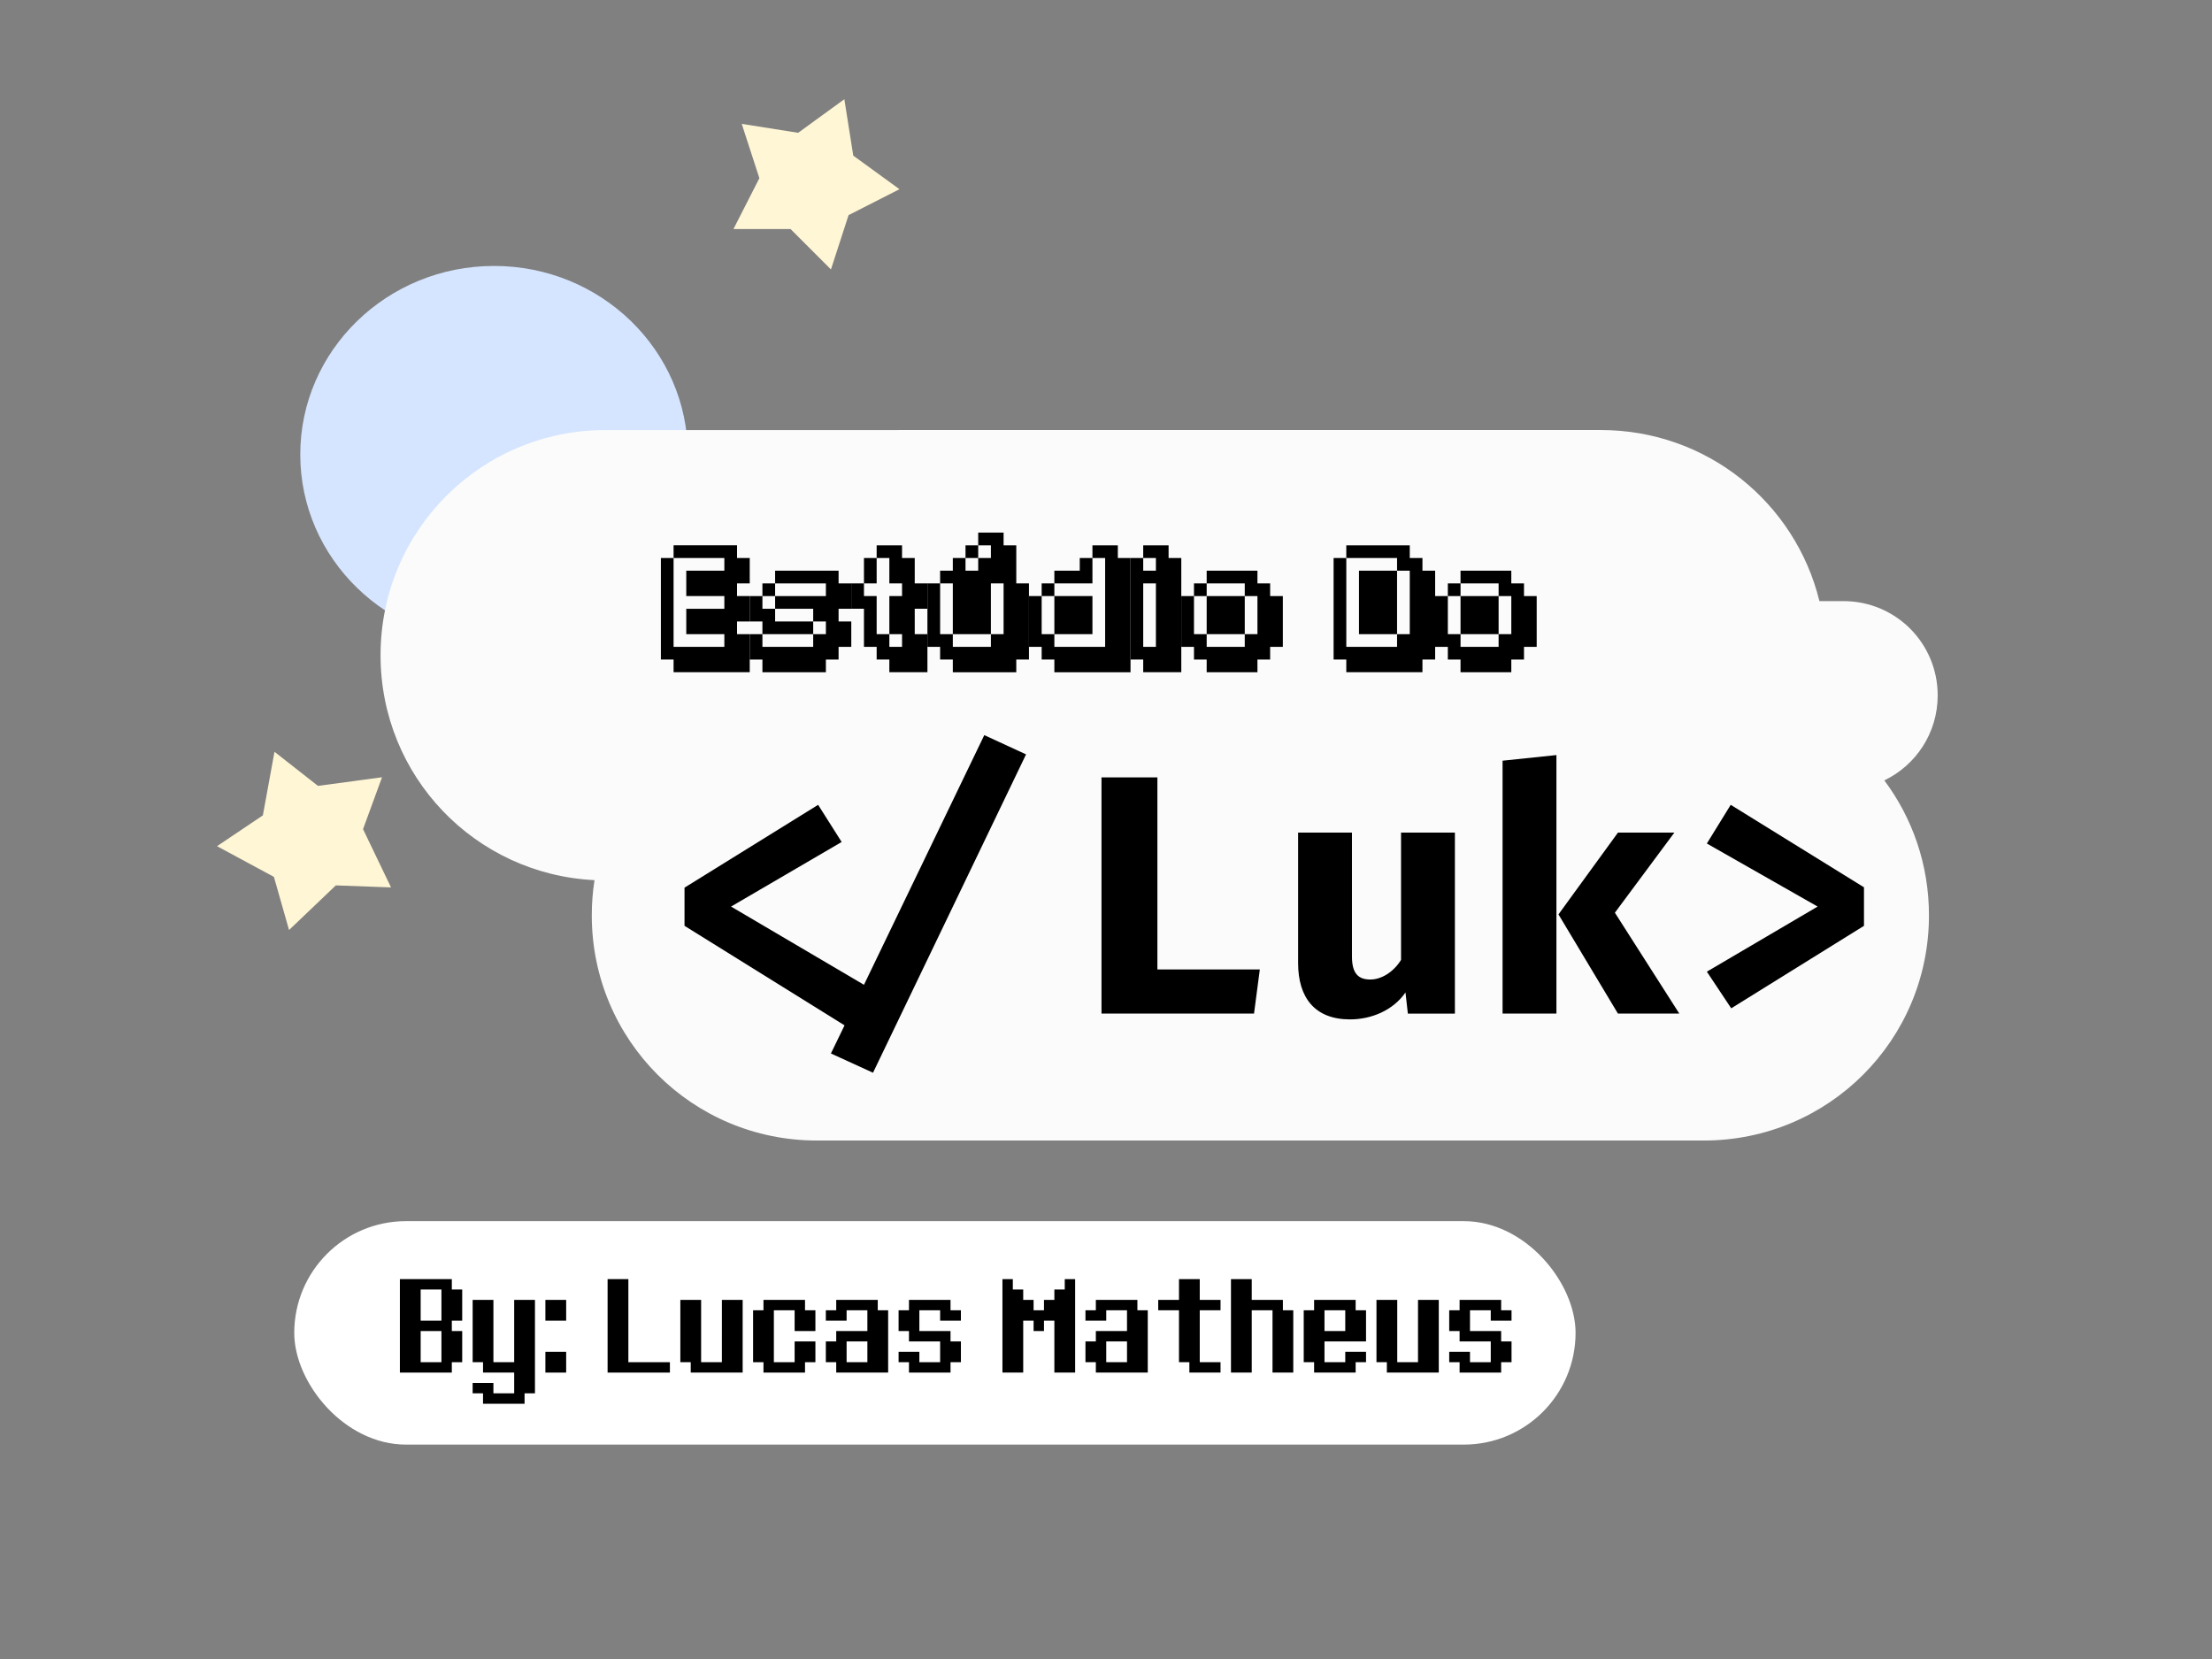 <?xml version="1.0" encoding="UTF-8" standalone="no"?>
<!-- Created with Inkscape (http://www.inkscape.org/) -->

<svg
   xmlns:dc="http://purl.org/dc/elements/1.1/"
   xmlns:cc="http://creativecommons.org/ns#"
   xmlns:rdf="http://www.w3.org/1999/02/22-rdf-syntax-ns#"
   xmlns:svg="http://www.w3.org/2000/svg"
   xmlns="http://www.w3.org/2000/svg"
   xmlns:sodipodi="http://sodipodi.sourceforge.net/DTD/sodipodi-0.dtd"
   xmlns:inkscape="http://www.inkscape.org/namespaces/inkscape"
   width="640"
   height="480"
   viewBox="0 0 169.333 127"
   version="1.1"
   id="svg8"
   sodipodi:docname="Logo.svg"
   inkscape:version="0.92.3 (2405546, 2018-03-11)">
  <rect x="0" y="0" width="169.333" height="127" fill="#808080" stroke="none"/>
  <defs
     id="defs2" />
  <sodipodi:namedview
     id="base"
     pagecolor="#ffffff"
     bordercolor="#666666"
     borderopacity="1.0"
     inkscape:pageopacity="0.0"
     inkscape:pageshadow="2"
     inkscape:zoom="0.98994949"
     inkscape:cx="224.22282"
     inkscape:cy="263.24671"
     inkscape:document-units="mm"
     inkscape:current-layer="layer1"
     showgrid="false"
     units="px"
     inkscape:pagecheckerboard="true"
     inkscape:window-width="1600"
     inkscape:window-height="835"
     inkscape:window-x="0"
     inkscape:window-y="0"
     inkscape:window-maximized="1" />
  <g
     inkscape:label="Camada 1"
     inkscape:groupmode="layer"
     id="layer1"
     transform="translate(0,-170)">
    <ellipse
       style="fill:#d5e5ff;fill-opacity:1;stroke:none;stroke-width:1;stroke-miterlimit:4;stroke-dasharray:none;stroke-opacity:1"
       id="path887"
       cx="37.819"
       cy="204.792"
       rx="14.833"
       ry="14.433" />
    <path
       style="fill:#fbfbfb;fill-opacity:1;stroke:none;stroke-width:1;stroke-miterlimit:4;stroke-dasharray:none;stroke-opacity:1"
       d="m 46.371,202.921 c -9.55,0 -17.239,7.688 -17.239,17.239 0,9.262 7.231,16.772 16.379,17.217 -0.137,0.878 -0.209,1.777 -0.209,2.694 0,9.55 7.688,17.239 17.239,17.239 h 67.886 c 9.55,0 17.239,-7.688 17.239,-17.239 0,-3.881 -1.27,-7.455 -3.418,-10.33 2.422,-1.162 4.086,-3.633 4.086,-6.508 0,-3.998 -3.218,-7.217 -7.216,-7.217 h -1.837 c -1.846,-7.536 -8.617,-13.096 -16.738,-13.096 z"
       id="rect901"
       inkscape:connector-curvature="0" />
    <g
       aria-label="Estúdio Do &lt;/Luk&gt;"
       transform="matrix(0.265,0,0,0.265,1.069,164.922)"
       style="font-style:normal;font-weight:normal;font-size:40px;line-height:1.25;font-family:sans-serif;letter-spacing:0px;word-spacing:0px;fill:#000000;fill-opacity:1;stroke:none"
       id="flowRoot870">
      <path
         d="m 190.546,206.022 v -25.667 h 14.667 v 3.667 h -11 v 7.333 h 11 v 3.667 h -11 v 7.333 h 11 v 3.667 z m 22,-3.667 h -3.667 v -3.667 h 3.667 v -7.333 h -3.667 v -3.667 h 3.667 v -7.333 h -3.667 v -3.667 h -18.333 v 3.667 h -3.667 v 29.333 h 3.667 v 3.667 h 22 z"
         style="font-style:normal;font-variant:normal;font-weight:normal;font-stretch:normal;font-size:29.333px;font-family:Fipps;-inkscape-font-specification:Fipps"
         id="path912"
         inkscape:connector-curvature="0" />
      <path
         d="m 216.212,206.022 v -3.667 h 14.667 v 3.667 z m 0,-11 v -3.667 h 3.667 v 3.667 z m 3.667,3.667 v -3.667 h 11 v 3.667 z m 11,3.667 v -3.667 h 3.667 v 3.667 z m -11,-11 v -3.667 h 14.667 v 3.667 z m 22,7.333 h -3.667 v -3.667 h 3.667 v -7.333 h -3.667 v -3.667 h -18.333 v 3.667 h -3.667 v 3.667 h -3.667 v 7.333 h 3.667 v 3.667 h -3.667 v 7.333 h 3.667 v 3.667 h 18.333 v -3.667 h 3.667 v -3.667 h 3.667 z"
         style="font-style:normal;font-variant:normal;font-weight:normal;font-stretch:normal;font-size:29.333px;font-family:Fipps;-inkscape-font-specification:Fipps"
         id="path914"
         inkscape:connector-curvature="0" />
      <path
         d="m 252.879,206.022 v -3.667 h 3.667 v 3.667 z m 0,-14.667 v 11 h -3.667 v -11 h -3.667 v -3.667 h 3.667 v -7.333 h 3.667 v 7.333 h 3.667 v 3.667 z m 11,11 h -3.667 v -7.333 h 3.667 v -7.333 h -3.667 v -7.333 h -3.667 v -3.667 h -7.333 v 3.667 h -3.667 v 7.333 h -3.667 v 7.333 h 3.667 v 11 h 3.667 v 3.667 h 3.667 v 3.667 h 11 z"
         style="font-style:normal;font-variant:normal;font-weight:normal;font-stretch:normal;font-size:29.333px;font-family:Fipps;-inkscape-font-specification:Fipps"
         id="path916"
         inkscape:connector-curvature="0" />
      <path
         d="m 271.212,206.022 v -3.667 h 11 v 3.667 z m -3.667,-3.667 V 187.689 h 3.667 v 14.667 z m 14.667,0 V 187.689 h 3.667 v 14.667 z m -7.333,-18.333 v -3.667 h 3.667 v 3.667 z m 3.667,-3.667 v -3.667 h 3.667 v 3.667 z m 14.667,7.333 h -3.667 v -11 h -3.667 v -3.667 h -7.333 v 3.667 h -3.667 v 3.667 h -3.667 v 3.667 h -3.667 v 3.667 h -3.667 v 18.333 h 3.667 v 3.667 h 3.667 v 3.667 h 18.333 v -3.667 h 3.667 z"
         style="font-style:normal;font-variant:normal;font-weight:normal;font-stretch:normal;font-size:29.333px;font-family:Fipps;-inkscape-font-specification:Fipps"
         id="path918"
         inkscape:connector-curvature="0" />
      <path
         d="m 296.879,202.355 v -11 h 3.667 v 11 z m 3.667,3.667 v -3.667 h 11 v -11 h -11 v -3.667 h 11 v -7.333 h 3.667 v 25.667 z m 22,-25.667 h -3.667 v -3.667 h -7.333 v 3.667 h -3.667 v 3.667 h -7.333 v 3.667 h -3.667 v 3.667 h -3.667 v 14.667 h 3.667 v 3.667 h 3.667 v 3.667 h 22 z"
         style="font-style:normal;font-variant:normal;font-weight:normal;font-stretch:normal;font-size:29.333px;font-family:Fipps;-inkscape-font-specification:Fipps"
         id="path920"
         inkscape:connector-curvature="0" />
      <path
         d="M 326.212,206.022 V 187.689 h 3.667 v 18.333 z m 0,-22 v -3.667 h 3.667 v 3.667 z m 11,-3.667 h -3.667 v -3.667 h -7.333 v 3.667 h -3.667 v 29.333 h 3.667 v 3.667 h 11 z"
         style="font-style:normal;font-variant:normal;font-weight:normal;font-stretch:normal;font-size:29.333px;font-family:Fipps;-inkscape-font-specification:Fipps"
         id="path922"
         inkscape:connector-curvature="0" />
      <path
         d="m 344.546,206.022 v -3.667 h 11 v 3.667 z m -3.667,-3.667 v -11 h 3.667 v 11 z m 14.667,0 v -11 h 3.667 v 11 z m -11,-11 v -3.667 h 11 v 3.667 z m 22,0 h -3.667 v -3.667 h -3.667 v -3.667 h -14.667 v 3.667 h -3.667 v 3.667 h -3.667 v 14.667 h 3.667 v 3.667 h 3.667 v 3.667 h 14.667 v -3.667 h 3.667 v -3.667 h 3.667 z"
         style="font-style:normal;font-variant:normal;font-weight:normal;font-stretch:normal;font-size:29.333px;font-family:Fipps;-inkscape-font-specification:Fipps"
         id="path924"
         inkscape:connector-curvature="0" />
      <path
         d="m 384.879,206.022 v -25.667 h 14.667 v 3.667 h -11 v 18.333 h 11 v 3.667 z m 14.667,-3.667 v -18.333 h 3.667 v 18.333 z m 11,-18.333 h -3.667 v -3.667 h -3.667 v -3.667 h -18.333 v 3.667 h -3.667 v 29.333 h 3.667 v 3.667 h 22 v -3.667 h 3.667 z"
         style="font-style:normal;font-variant:normal;font-weight:normal;font-stretch:normal;font-size:29.333px;font-family:Fipps;-inkscape-font-specification:Fipps"
         id="path926"
         inkscape:connector-curvature="0" />
      <path
         d="m 417.879,206.022 v -3.667 h 11 v 3.667 z m -3.667,-3.667 v -11 h 3.667 v 11 z m 14.667,0 v -11 h 3.667 v 11 z m -11,-11 v -3.667 h 11 v 3.667 z m 22,0 h -3.667 v -3.667 h -3.667 v -3.667 h -14.667 v 3.667 h -3.667 v 3.667 h -3.667 v 14.667 h 3.667 v 3.667 h 3.667 v 3.667 h 14.667 v -3.667 h 3.667 v -3.667 h 3.667 z"
         style="font-style:normal;font-variant:normal;font-weight:normal;font-stretch:normal;font-size:29.333px;font-family:Fipps;-inkscape-font-specification:Fipps"
         id="path928"
         inkscape:connector-curvature="0" />
      <path
         d="m 280.304,231.522 -34.757,72.123 -38.4,-22.597 31.951,-18.658 -6.794,-10.732 -38.597,23.926 V 286.611 l 46.228,28.751 -3.938,8.123 12.16,5.563 44.209,-91.963 z"
         style="font-style:normal;font-variant:normal;font-weight:bold;font-stretch:normal;font-size:96px;font-family:'Fira Code';-inkscape-font-specification:'Fira Code Bold'"
         id="path930"
         inkscape:connector-curvature="0" />
      <path
         d="m 314.161,311.965 h 44.062 l 1.674,-12.751 H 330.309 V 243.731 h -16.148 z"
         style="font-style:normal;font-variant:normal;font-weight:bold;font-stretch:normal;font-size:96px;font-family:'Fira Code';-inkscape-font-specification:'Fira Code Bold'"
         id="path932"
         inkscape:connector-curvature="0" />
      <path
         d="m 386.516,259.682 h -15.557 v 37.711 c 0,9.945 4.825,16.246 14.966,16.246 6.302,0 12.505,-2.658 16.049,-7.778 l 0.689,6.105 h 13.588 V 259.682 H 400.694 v 36.775 c -2.166,3.495 -5.662,5.662 -8.862,5.662 -3.348,0 -5.317,-1.575 -5.317,-6.646 z"
         style="font-style:normal;font-variant:normal;font-weight:bold;font-stretch:normal;font-size:96px;font-family:'Fira Code';-inkscape-font-specification:'Fira Code Bold'"
         id="path934"
         inkscape:connector-curvature="0" />
      <path
         d="m 445.578,237.282 -15.557,1.625 v 73.058 h 15.557 z m 34.068,22.4 h -16.295 l -17.182,23.631 17.182,28.652 h 17.723 l -18.609,-29.145 z"
         style="font-style:normal;font-variant:normal;font-weight:bold;font-stretch:normal;font-size:96px;font-family:'Fira Code';-inkscape-font-specification:'Fira Code Bold'"
         id="path936"
         inkscape:connector-curvature="0" />
      <path
         d="m 495.927,251.657 -6.892,11.175 32,18.215 -32,18.806 7.04,10.585 38.351,-23.828 v -11.126 z"
         style="font-style:normal;font-variant:normal;font-weight:bold;font-stretch:normal;font-size:96px;font-family:'Fira Code';-inkscape-font-specification:'Fira Code Bold'"
         id="path938"
         inkscape:connector-curvature="0" />
    </g>
    <path
       sodipodi:type="star"
       style="fill:#fff6d5;fill-opacity:1;stroke:none;stroke-width:1;stroke-miterlimit:4;stroke-dasharray:none;stroke-opacity:1"
       id="path889"
       sodipodi:sides="5"
       sodipodi:cx="23.786989"
       sodipodi:cy="234.19163"
       sodipodi:r1="7.1964521"
       sodipodi:r2="4.0696306"
       sodipodi:arg1="0.54678884"
       sodipodi:arg2="1.0790744"
       inkscape:flatsided="false"
       inkscape:rounded="0"
       inkscape:randomized="0"
       d="m 29.934,237.933 -4.226,-0.154 -3.581,3.415 -1.159,-4.067 -4.354,-2.35 3.509,-2.359 0.889,-4.867 3.328,2.609 4.904,-0.658 -1.453,3.971 z"
       inkscape:transform-center-x="0.51267447"
       inkscape:transform-center-y="0.1811062" />
    <path
       sodipodi:type="star"
       style="fill:#fff6d5;fill-opacity:1;stroke:none;stroke-width:1;stroke-miterlimit:4;stroke-dasharray:none;stroke-opacity:1"
       id="path891"
       sodipodi:sides="5"
       sodipodi:cx="62.006531"
       sodipodi:cy="183.94498"
       sodipodi:r1="6.8714781"
       sodipodi:r2="3.8858552"
       sodipodi:arg1="1.3352513"
       sodipodi:arg2="1.9635699"
       inkscape:flatsided="false"
       inkscape:rounded="0"
       inkscape:randomized="0"
       d="m 63.61,190.627 -3.091,-3.092 -4.372,-5e-5 1.985,-3.895 -1.351,-4.158 4.318,0.684 3.537,-2.57 0.683,4.318 3.537,2.57 -3.896,1.984 z"
       inkscape:transform-center-x="-0.49554431"
       inkscape:transform-center-y="0.16675774" />
    <rect
       style="fill:#ffffff;fill-opacity:1;fill-rule:nonzero;stroke:none;stroke-width:0.265;stroke-miterlimit:4;stroke-dasharray:none;stroke-opacity:1"
       id="rect842"
       width="98.088"
       height="17.105"
       x="22.525"
       y="263.482"
       ry="8.553" />
    <g
       aria-label="By: Lucas Matheus"
       transform="matrix(0.265,0,0,0.265,-40.892,170.267)"
       style="font-style:normal;font-weight:normal;font-size:40px;line-height:1.25;font-family:sans-serif;letter-spacing:0px;word-spacing:0px;fill:#000000;fill-opacity:1;stroke:none"
       id="flowRoot834">
      <path
         d="m 284.828,380.499 h 3 v -9 h -3 v -3 h -15 v 27 h 15 v -3 h 3 v -9 h -3 z m -9,0 v -9 h 6 v 9 z m 0,3 h 6 v 9 h -6 z"
         style="font-style:normal;font-variant:normal;font-weight:normal;font-stretch:normal;font-family:'Determination Sans';-inkscape-font-specification:'Determination Sans';text-align:end;text-anchor:end"
         id="path844"
         inkscape:connector-curvature="0" />
      <path
         d="m 296.844,401.499 v -3 h -6 v 3 h 3 v 3 h 12 v -3 h 3 v -27 h -6 v 18 h -6 v -18 h -6 v 18 h 3 v 3 h 9 v 6 z"
         style="font-style:normal;font-variant:normal;font-weight:normal;font-stretch:normal;font-family:'Determination Sans';-inkscape-font-specification:'Determination Sans';text-align:end;text-anchor:end"
         id="path846"
         inkscape:connector-curvature="0" />
      <path
         d="m 317.859,395.499 v -6 h -6 v 6 z m 0,-15 v -6 h -6 v 6 z"
         style="font-style:normal;font-variant:normal;font-weight:normal;font-stretch:normal;font-family:'Determination Sans';-inkscape-font-specification:'Determination Sans';text-align:end;text-anchor:end"
         id="path848"
         inkscape:connector-curvature="0" />
      <path
         d="m 335.828,392.499 v -24 h -6 v 27 h 18 v -3 z"
         style="font-style:normal;font-variant:normal;font-weight:normal;font-stretch:normal;font-family:'Determination Sans';-inkscape-font-specification:'Determination Sans';text-align:end;text-anchor:end"
         id="path850"
         inkscape:connector-curvature="0" />
      <path
         d="m 362.844,392.499 h -6 v -18 h -6 v 18 h 3 v 3 h 15 v -21 h -6 z"
         style="font-style:normal;font-variant:normal;font-weight:normal;font-stretch:normal;font-family:'Determination Sans';-inkscape-font-specification:'Determination Sans';text-align:end;text-anchor:end"
         id="path852"
         inkscape:connector-curvature="0" />
      <path
         d="m 383.859,392.499 h -6 v -15 h 6 v 6 h 6 v -6 h -3 v -3 h -12 v 3 h -3 v 15 h 3 v 3 h 12 v -3 h 3 v -6 h -6 z"
         style="font-style:normal;font-variant:normal;font-weight:normal;font-stretch:normal;font-family:'Determination Sans';-inkscape-font-specification:'Determination Sans';text-align:end;text-anchor:end"
         id="path854"
         inkscape:connector-curvature="0" />
      <path
         d="m 398.875,392.499 v -6 h 6 v 6 z m -3,-15 h -3 v 3 h 6 v -3 h 6 v 6 h -9 v 3 h -3 v 6 h 3 v 3 h 15 v -18 h -3 v -3 h -12 z"
         style="font-style:normal;font-variant:normal;font-weight:normal;font-stretch:normal;font-family:'Determination Sans';-inkscape-font-specification:'Determination Sans';text-align:end;text-anchor:end"
         id="path856"
         inkscape:connector-curvature="0" />
      <path
         d="m 428.891,377.499 v -3 h -12 v 3 h -3 v 6 h 3 v 3 h 9 v 6 h -6 v -3 h -6 v 3 h 3 v 3 h 12 v -3 h 3 v -6 h -3 v -3 h -9 v -6 h 6 v 3 h 6 v -3 z"
         style="font-style:normal;font-variant:normal;font-weight:normal;font-stretch:normal;font-family:'Determination Sans';-inkscape-font-specification:'Determination Sans';text-align:end;text-anchor:end"
         id="path858"
         inkscape:connector-curvature="0" />
      <path
         d="m 443.891,395.499 h 6 v -15 h 3 v 3 h 3 v -3 h 3 v 15 h 6 v -27 h -3 v 3 h -3 v 3 h -3 v 3 h -3 v -3 h -3 v -3 h -3 v -3 h -3 z"
         style="font-style:normal;font-variant:normal;font-weight:normal;font-stretch:normal;font-family:'Determination Sans';-inkscape-font-specification:'Determination Sans';text-align:end;text-anchor:end"
         id="path860"
         inkscape:connector-curvature="0" />
      <path
         d="m 473.875,392.499 v -6 h 6 v 6 z m -3,-15 h -3 v 3 h 6 v -3 h 6 v 6 h -9 v 3 h -3 v 6 h 3 v 3 h 15 v -18 h -3 v -3 h -12 z"
         style="font-style:normal;font-variant:normal;font-weight:normal;font-stretch:normal;font-family:'Determination Sans';-inkscape-font-specification:'Determination Sans';text-align:end;text-anchor:end"
         id="path862"
         inkscape:connector-curvature="0" />
      <path
         d="m 488.891,377.499 h 6 v 15 h 3 v 3 h 9 v -3 h -6 v -15 h 6 v -3 h -6 v -6 h -6 v 6 h -6 z"
         style="font-style:normal;font-variant:normal;font-weight:normal;font-stretch:normal;font-family:'Determination Sans';-inkscape-font-specification:'Determination Sans';text-align:end;text-anchor:end"
         id="path864"
         inkscape:connector-curvature="0" />
      <path
         d="m 524.906,377.499 v -3 h -9 v -6 h -6 v 27 h 6 v -18 h 6 v 18 h 6 v -18 z"
         style="font-style:normal;font-variant:normal;font-weight:normal;font-stretch:normal;font-family:'Determination Sans';-inkscape-font-specification:'Determination Sans';text-align:end;text-anchor:end"
         id="path866"
         inkscape:connector-curvature="0" />
      <path
         d="m 536.922,383.499 v -6 h 6 v 6 z m 9,9 h 3 v -3 h -6 v 3 h -6 v -6 h 12 v -9 h -3 v -3 h -12 v 3 h -3 v 15 h 3 v 3 h 12 z"
         style="font-style:normal;font-variant:normal;font-weight:normal;font-stretch:normal;font-family:'Determination Sans';-inkscape-font-specification:'Determination Sans';text-align:end;text-anchor:end"
         id="path868"
         inkscape:connector-curvature="0" />
      <path
         d="m 563.938,392.499 h -6 v -18 h -6 v 18 h 3 v 3 h 15 v -21 h -6 z"
         style="font-style:normal;font-variant:normal;font-weight:normal;font-stretch:normal;font-family:'Determination Sans';-inkscape-font-specification:'Determination Sans';text-align:end;text-anchor:end"
         id="path870"
         inkscape:connector-curvature="0" />
      <path
         d="m 587.953,377.499 v -3 h -12 v 3 h -3 v 6 h 3 v 3 h 9 v 6 h -6 v -3 h -6 v 3 h 3 v 3 h 12 v -3 h 3 v -6 h -3 v -3 h -9 v -6 h 6 v 3 h 6 v -3 z"
         style="font-style:normal;font-variant:normal;font-weight:normal;font-stretch:normal;font-family:'Determination Sans';-inkscape-font-specification:'Determination Sans';text-align:end;text-anchor:end"
         id="path872"
         inkscape:connector-curvature="0" />
    </g>
  </g>
</svg>
